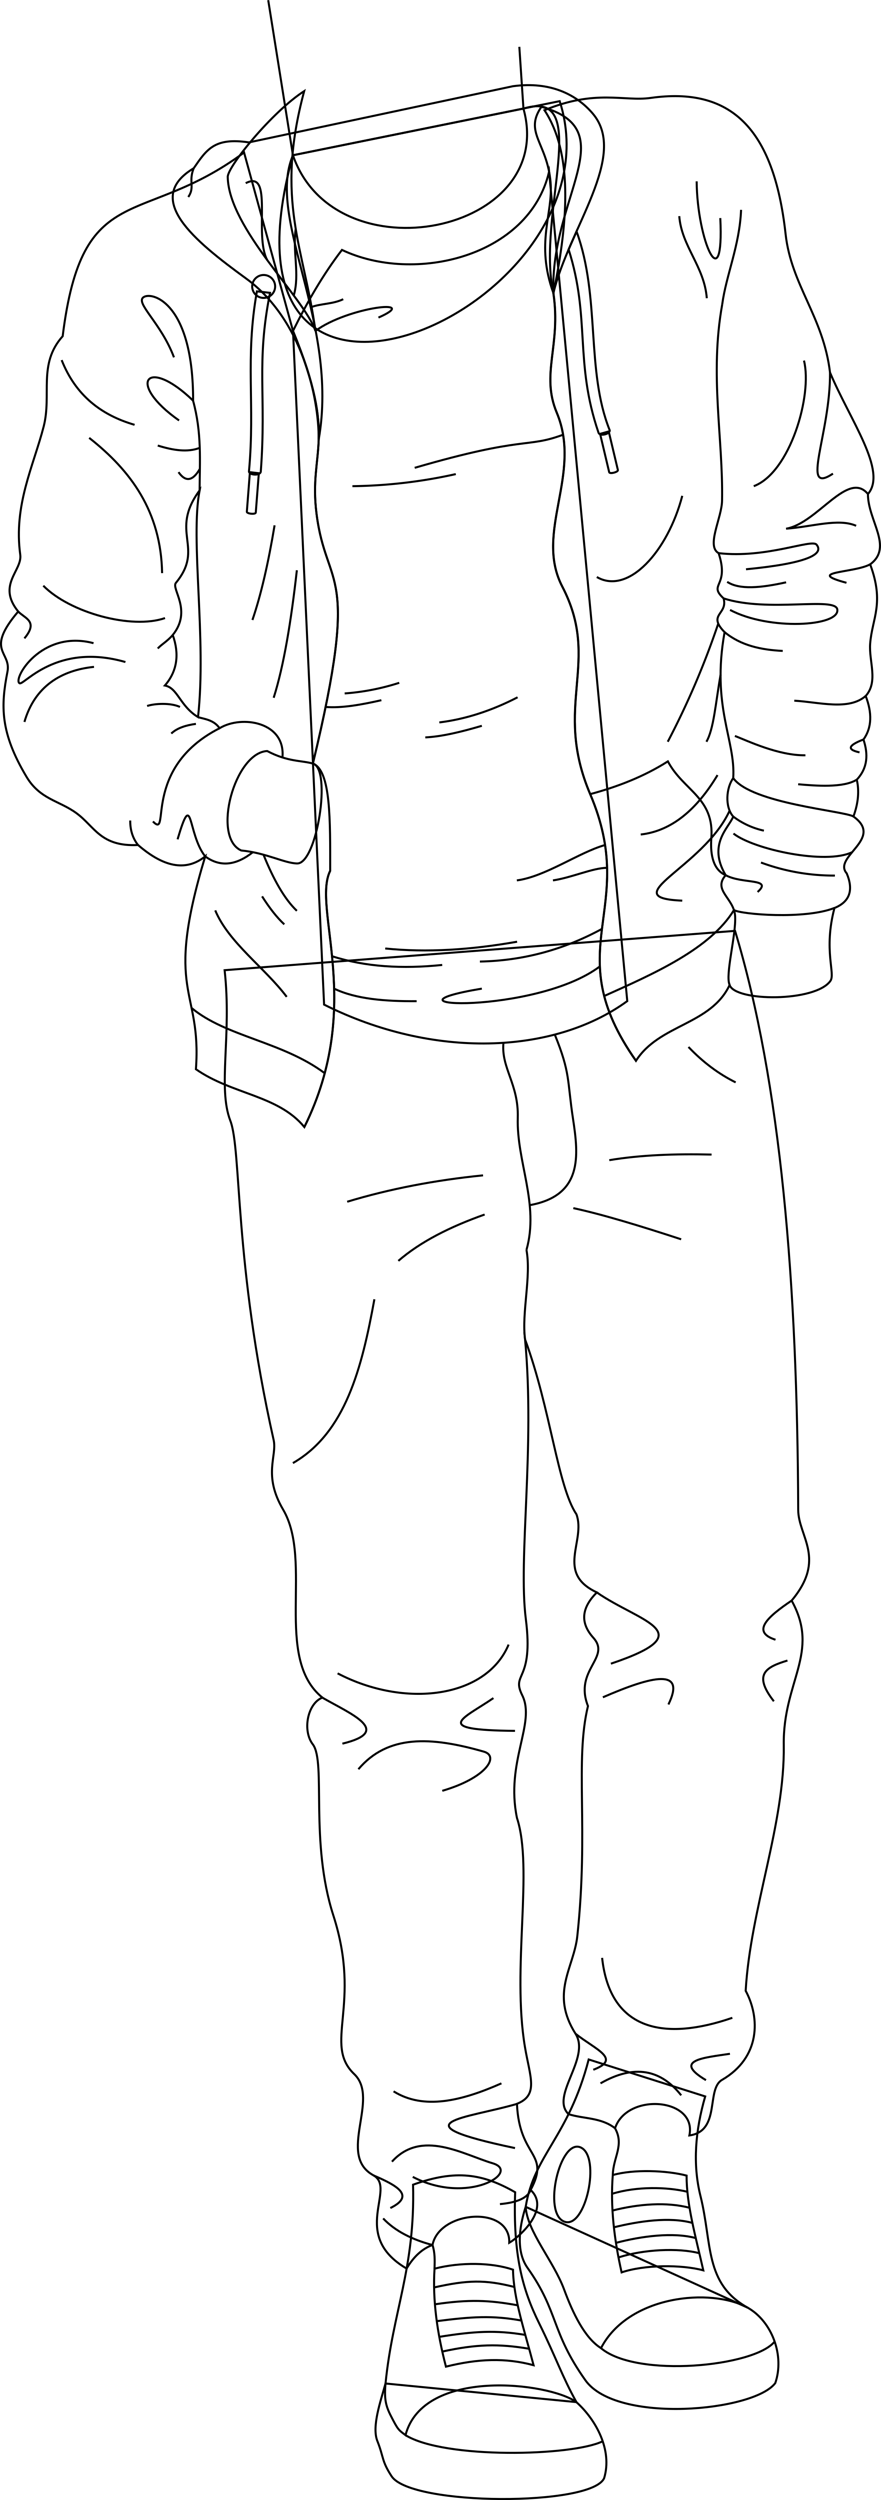 <svg id="presence" xmlns="http://www.w3.org/2000/svg" viewBox="0 0 865.96 2456.58">
  <defs>
    <style>
      .cls-1 {
        fill: none;
        stroke: #000;
        stroke-miterlimit: 10;
        stroke-width: 2px;
      }
    </style>
  </defs>
  <title>museum</title>
  <g id="bennettSoleSide">
    <path class="cls-1" d="M378.92,2342.09c-4.63,17-13.67,42.13-8.05,56.38,6.52,16.51,4.1,19.47,14,34.7,19.15,29.43,197.41,29.73,209,1.78,8.14-27.22-7.73-57-27.34-74.58Z"/>
    <path class="cls-1" d="M735.05,2267.65c23.75,13.5,36.32,47,27,74-20.95,27.93-156,40.52-186.68-2.8-34-47.95-26.07-67-56.8-110.33-13.05-18.4-6.47-45.74-1.86-60.05Z"/>
  </g>
  <g id="bennettShoe">
    <path class="cls-1" d="M406,2146.74c2.19,82-20.08,124.79-27.05,195.35-1.32,14.53,0,21.51,5.07,31.46,7.26,14.23,7.58,14,14.56,19.28,17.55-66.61,140.94-51.92,168-32.46-14.14-25.45-20.08-43.9-36.66-77.49-16.13-32.69-25.75-66.33-23.56-128.73C474.68,2136,448.08,2131.51,406,2146.74Z"/>
    <path class="cls-1" d="M693.16,2060c-9.67,33.37-12.47,66.43-4.66,97.76,11.76,47.16,3.73,86.13,46.55,109.87-36.31-20-117.43-12.24-144.31,39.71-16.16-10.08-27.8-34.73-36.31-57.75-10.36-28-36.31-56.91-37.71-81.12,8.38-51.67,41.9-68,61.92-144.78Z"/>
  </g>
  <g id="bennettShoelace">
    <path class="cls-1" d="M438.33,2325.52c31.28-7.79,58.51-8.88,86.14-1.4-8.68-33.38-19.73-65.24-20.22-93.87-20.51-7.09-51.69-7.63-77.13-1C425.12,2260.28,429.75,2292.54,438.33,2325.52Z"/>
    <path class="cls-1" d="M611,2232.9c22.12-7.57,58.76-7.82,80.31-2-7.48-33-16.53-64.64-16.45-93.12-19.53-5.11-52.18-6.38-72.54-.52C599.9,2168.24,603.62,2200.25,611,2232.9Z"/>
  </g>
  <path id="converseLogo" class="cls-1" d="M554.62,2183c21,8.08,36.46-63.91,16.11-72.9S533.12,2174.74,554.62,2183Z"/>
  <g id="clothesOverlapLine">
    <path class="cls-1" d="M426.69,2247.7c32.77-7.35,50.21-7.79,78.94-.45"/>
    <path class="cls-1" d="M427.5,2264.25c33.57-4.92,52.92-4.17,81.4,1"/>
    <path class="cls-1" d="M429.3,2280.82c34.27-4.42,54.85-5.79,83.21-.59"/>
    <path class="cls-1" d="M431.79,2296.24c33.78-5.41,55.31-6.84,84.52-1.9"/>
    <path class="cls-1" d="M434.74,2310.7c33.54-7.32,55.52-7.81,85.35-2.75"/>
    <path class="cls-1" d="M427.12,2229.22c.23-8.3.46-15.63-2-23.19"/>
    <path class="cls-1" d="M601.6,2155.69c24.16-7.47,54.22-6.79,74.08-2"/>
    <path class="cls-1" d="M602,2172.14c26-6.61,53.35-8.57,75.76-2.74"/>
    <path class="cls-1" d="M603.42,2188.59c24.37-6,54.73-10.51,77.19-4.29"/>
    <path class="cls-1" d="M605.45,2203.89c24.63-6.55,56.22-10.74,78.45-4.69"/>
    <path class="cls-1" d="M607.94,2218.23c23.92-7.91,58.89-9.61,79.46-4.17"/>
    <path class="cls-1" d="M602.34,2137.29c.29-17.55,11.5-29.29,2.2-46"/>
  </g>
  <g id="clothesDisplayLine">
    <path class="cls-1" d="M398.55,2392.83c38.24,23.64,164,20.69,193.88,6"/>
    <path class="cls-1" d="M590.74,2307.36c35.15,29.61,151,18.16,170.65-6.48"/>
  </g>
  <path id="bennettJeans" class="cls-1" d="M722.52,914.7c45.15,149.62,61.22,346.37,62.06,569,.1,26.1,28,47.91-6.46,89.08,28.4,51.32-8.69,79.25-7.74,142,1.17,77.67-32.78,160.59-37.44,241.4,14.25,26.51,14.7,65.51-23.26,87.58-15.86,9.22-1,50.34-32.07,54.58,7.73-36.89-61.29-42.6-73.07-7.08-13.78-10.77-31-9.11-45.7-13.84-18.44-17.88,22-55,6.87-79-25.25-40-1.62-64.63,1.75-96,11.34-105.57-2.62-171.89,10.47-226-14-35.77,23-47.43,5.23-67.18-14.65-16.34-9.75-31.21,3.49-44.5-41-19.2-10.47-50.61-20.06-76.78-18.56-27.68-25.18-103-50.48-171.89,9.92,106.88-6.88,215,.74,274.84,7.93,62.27-14.7,52.31-3.49,75,13.51,27.39-16.66,65.22-5.23,120.41,16.37,50.14-5.19,147.58,7.85,225.1,5,29.63,13.76,47.21-7.85,55.84,2.3,53.82,33.24,47.58,13.45,84.64,19.42,18.47-9.9,45.3-21,51.92,1.14-37.19-68.77-31.75-75.46,2.14q-15,5.47-25.45,23.19c-56.43-33.2-9.3-78.78-32.72-91.69-36.07-19.89,6.85-74.89-18.72-99.36-30.93-29.6,7.81-67.81-20.59-156-23.28-72.28-7.09-150-20-167.84-10.66-13.53-5.42-40.42,9.24-46.17-48.28-39.07-8.69-133.81-38.57-184.68-20.09-34.2-5.77-52.5-9.34-68.42-39.22-174.8-31.38-284.62-42.58-313.75-12.57-32.67,1.52-84-5.61-147.91Z"/>
  <g id="clothesDisplayLine-2" data-name="clothesDisplayLine">
    <path class="cls-1" d="M494.87,1024.66c-2.47,24.71,15,40.58,14.06,73.57-1.3,43.32,21.34,84.71,8.54,130"/>
    <path class="cls-1" d="M545.31,1016.58c15.52,38.15,12.12,44.79,17.94,82.94,5.5,36.08,9.74,75.31-42.59,84.7"/>
    <path class="cls-1" d="M723.1,1063.58c-16.49-8.19-32-19.67-46.38-34.79"/>
  </g>
  <path id="clothesOverlapLine-2" data-name="clothesOverlapLine" class="cls-1" d="M516.11,1316.1c-3.52-26.41,6.24-61.55,1.36-87.91"/>
  <g id="clothesFoldLine">
    <path class="cls-1" d="M699.42,1134.51c-35.64-.85-69.65.35-100.53,5.5"/>
    <path class="cls-1" d="M474.79,1154.93c-47,4.73-91.57,13.22-133.51,25.92"/>
    <path class="cls-1" d="M476.36,1193.42c-33.88,12-63.1,26.7-84.82,45.55"/>
    <path class="cls-1" d="M563.54,1187.13c28.72,6.19,65.93,17.53,106,30.64"/>
    <path class="cls-1" d="M368,1276.67c-12.29,67.4-28.34,131.21-80.11,161"/>
    <path class="cls-1" d="M499.93,1616c-22,52.62-102.11,62.83-168.08,28.28"/>
    <path class="cls-1" d="M485,1668.58c-29.84,20.42-62,31.42,21.21,32.21"/>
    <path class="cls-1" d="M316.9,1668.18c28.15,16.17,69.88,33,19.66,45.17"/>
    <path class="cls-1" d="M352.27,1738.48c28.87-34.1,71.12-32.24,123.31-17.27,15.62,4.48,2.36,25.91-40.84,38.48"/>
    <path class="cls-1" d="M586.65,1564.77c42.08,29.2,105.31,39.25,13.81,70"/>
    <path class="cls-1" d="M778.12,1572.78c-23.79,16-40,30.7-15.87,38.47"/>
    <path class="cls-1" d="M657,1674.87c17.65-36.13-15.74-28.2-64.41-7.07"/>
    <path class="cls-1" d="M774,1631.67c-20.42,6.28-34.48,13-13.35,40.06"/>
    <path class="cls-1" d="M719.84,1982.74c-66,22.78-120.17,13.36-128-58.9"/>
    <path class="cls-1" d="M565.71,1998.4c19.83,15.76,45.6,24.7,17.47,35.39"/>
    <path class="cls-1" d="M717.48,2018.09c-25.92,3.92-56.55,6.28-23.56,25.92"/>
    <path class="cls-1" d="M669.57,2058.93c-20-25.33-46-30.9-79.32-11.78"/>
    <path class="cls-1" d="M492.86,2047.15c-39.33,17.4-76.38,26.34-106,7.85"/>
    <path class="cls-1" d="M508.13,2067.33c-49,14.37-121.3,18.3-1.92,43.43"/>
    <path class="cls-1" d="M385.26,2124.12c29.06-32.21,69.9-7.07,99,1.57,28.28,8.41-24.35,41.62-78.54,13.35"/>
    <path class="cls-1" d="M366.93,2137.53c23,9.84,41.69,19.89,16.76,32.14"/>
    <path class="cls-1" d="M376.62,2179.88c11.79,12.5,28.47,20.77,48.48,26.15"/>
    <path class="cls-1" d="M521.58,2152c-3.05,7.75-13.22,12.3-30.18,13.8"/>
  </g>
  <path id="bennettSleeves" class="cls-1" d="M287.92,152.56C195.81,486.49,614.63,300.17,550.14,99.39Z"/>
  <path id="bennettShirt" class="cls-1" d="M336.12,245.57c71.05,33.75,184,6.86,203.6-76.88l76.84,815c-72.25,52.65-191,57.16-298,3.46L288,325.19C302,296.76,317.55,269.75,336.12,245.57Z"/>
  <g id="bennettHoodie">
    <path class="cls-1" d="M535.18,108.29c50.43-20.83,78.09-8.36,104.34-12.06,77.84-11,121,28.45,132.66,133.75,5.59,50.42,37.08,81.13,43.66,136,19.73,47.14,56.63,96.91,37.27,119.5,0,26.31,25.13,52.07,2.2,69.07,14.25,38.37,1.93,52.9,0,77.84-1.37,17.64,8.24,37.17-4.39,51.52,6.3,16.44,6.27,30.91-2.19,42.76,4.72,14.37,4.32,27.84-6.58,39.47,2.53,10.83,1.59,22.83-3.29,36.18,30.7,21.92-20.83,39.46-6.58,55.91,7,16.79,2.69,28-12.06,34-11,41.67,1.12,64.44-4,71.65-14.84,20.91-93.57,20.45-99.05,4-18.64,39.47-69.07,38.37-92.09,74.55-77.84-110.73,3.7-147.54-45-262-37.28-87.71,11.26-129.51-27.41-203.92-27.84-53.57,19.9-110.33-5.48-171-15.94-38.13,4.39-65.78-3.29-117.31C559.22,214.57,562.59,149.93,535.18,108.29Z"/>
    <path class="cls-1" d="M288,325.19c44.47,108.26,15.19,116.64,23.11,179.46,9.78,77.48,43.91,48.65-3.56,245.64,17.89,6.69,17,56.92,17,105.42-18.14,37,34.07,131.91-25.38,251.77-25.83-31.43-71.08-32-106.6-56.85,5.85-80.81-32.12-72.51,9.14-209.14-19.48,15.62-41.73,9.89-66-11.16-37,1.83-42.51-18.15-60.71-31.39-17-12.38-35.69-13.43-48.93-35.62C0,719.69.75,693.59,7.32,660.1,11.26,640-15.23,639.93,17.9,600.89c-21.26-26.23,4.19-40.1,2-55.84-6.69-48.71,13-87.12,23-125.84,8.2-31.75-5.86-61.3,18.71-88.86C80.89,174.76,139,224.6,239.9,149.84ZM172.91,572.71c-4.85,5.91,16.3,27.17-3.1,51.23,6.63,18.83,4.48,35.5-7.76,49.68,12.65,2.27,14.74,20.18,32.6,31,8.53-76.84-7.77-174.64,1.55-222.76C165.93,523,201.63,537.79,172.91,572.71Z"/>
    <path class="cls-1" d="M514.51,106.71c68.79-21,12.35,103.55,29.44,181.38,15.17-63.65,73.83-135.07,38.73-176.43-15.71-18.51-41.52-32-78.55-26.93L244.64,139.92c-33.9-5.09-41.45,6.89-54.24,25.42-50,29.89.2,71,51.69,108.48,54.94,40,71.37,117,71.16,158.14,20.19-115.3-51.93-216.61-25.33-279.4Z"/>
  </g>
  <g id="bennettHoodieInner">
    <path class="cls-1" d="M299,89.53c-31.34,20.12-75.36,74.15-75.16,84.37,1,50.68,75.27,118.63,86.18,151.29C299.15,243.63,269.9,197.68,299,89.53Z"/>
    <path class="cls-1" d="M532.19,104.93c81.92,23,8.41,88.09,11.76,183.16-17.93-49.62-.07-77.83-2.79-109.1C537.8,140.28,514.79,130.18,532.19,104.93Z"/>
  </g>
  <g id="bennettHoodieLace">
    <path class="cls-1" d="M589.85,426.32l8.94,37.7c.53,2.05,9.07-.16,8.54-2.2l-9-37.88Z"/>
    <path class="cls-1" d="M558.92,245.11c21.52,67.72,5.57,110.18,29.35,180,1.25,4.08,11.69,1.39,11-2.37-23.62-59-8.91-130.41-32.56-195.34Z"/>
    <path class="cls-1" d="M254.41,465l-3,38.65c-.2,2.1-9,1.25-8.78-.85l3-38.82Z"/>
    <path class="cls-1" d="M265.42,287.74C251.56,357.42,262,388,256.32,463.57c-.79,4.19-11.9,3.33-11.59-.49,6.1-66.26-4-110.5,7.79-176.78Z"/>
    <circle class="cls-1" cx="259.16" cy="281.48" r="11.28"/>
  </g>
  <g id="clothesOverlapLine-3" data-name="clothesOverlapLine">
    <path class="cls-1" d="M709.86,299.28c-12.49,69.18,1,131.48-.13,192.65-.31,17.31-15.78,44.61-3.39,51.61,11,33.25-10.76,30,4.88,44.42,4.49,16-16.36,15.49,1,33.2-13.19,73.44,11,106.27,8.49,143.44-6.81,9.29-8.5,28.15,0,37.78-4.34,11.15-25.4,27.26-7.43,57.61-13,14.86,8.24,22.49,9.29,40.26,1.09,18.48-9.91,57.61-5.43,67.56"/>
    <path class="cls-1" d="M820.22,892.16c-29.23,11.55-91.71,6.35-98.79,2.08-23.38,38.24-78.58,62.48-127.58,84.48"/>
    <path class="cls-1" d="M188.22,990.38c33.9,28.34,89.27,33.07,130.93,64.17"/>
    <path class="cls-1" d="M580.13,780.34c27.43-7.38,53.23-17.5,76.34-32.2,15.32,29,46,35.57,42.68,76.06-1.09,16.42,2.19,30.65,14.16,35.79,16.17,8.91,46.69,2.75,31.36,16.51"/>
    <path class="cls-1" d="M189.77,393.7c8.69,31.58,6.56,59,6.43,88.2"/>
    <path class="cls-1" d="M307.54,750.29c-11.36-3.19-24.47-1.54-44.92-12.31-31.92,1.67-54.7,84.55-25.53,97.72,24.57,2.32,42.44,12.56,55,12.76C311.5,848.78,326.24,755.53,307.54,750.29Z"/>
    <path class="cls-1" d="M201.66,841.49c15,11,30.63,8.69,46.88-4.11"/>
    <path class="cls-1" d="M277.62,744.3c3.25-34.9-40-42-61.79-28.73-5.74-8.39-15.19-9-21.18-10.91"/>
    <path class="cls-1" d="M290.67,224.75c-3.27,22.37,4.15,44.64-1.91,65.55"/>
  </g>
  <g id="clothesFoldLine-2" data-name="clothesFoldLine">
    <path class="cls-1" d="M135.67,830.33c-5.37-6.83-7.76-14.93-7.66-24.09"/>
    <path class="cls-1" d="M174.53,824.75c15.19-51.27,9.49-5.69,27.13,16.74"/>
    <path class="cls-1" d="M215.83,715.57c-77.38,39.4-47.47,110.13-65.51,91.62"/>
    <path class="cls-1" d="M192.57,711.29c-9.84,1.35-18.43,4-24.21,9.5"/>
    <path class="cls-1" d="M176.9,694.68c-9-4.27-24.92-3.46-32.28-.95"/>
    <path class="cls-1" d="M92.4,655.28C60.12,658.6,34.15,674.41,24,709.4"/>
    <path class="cls-1" d="M17.9,600.89C24.52,607.8,38,610.44,24,627.27"/>
    <path class="cls-1" d="M91.93,632C40.18,618.25,12,667.9,19.29,671.42c4.36,2.1,36.08-40.35,104-20.89"/>
    <path class="cls-1" d="M42.56,575.52c26.11,26.59,86.87,43.2,119.63,31.81"/>
    <path class="cls-1" d="M169.81,623.94c-5.25,6.18-11.42,9.5-14.74,13.3"/>
    <path class="cls-1" d="M87.66,430.26c40.87,32.13,70.6,72.25,71.68,132.92"/>
    <path class="cls-1" d="M60.6,353.83c13.75,34.77,39,54.1,71.68,63.61"/>
    <path class="cls-1" d="M176,413.17c-52.45-36.85-31.8-63.62,13.82-19.47.18-94.94-39.42-107.35-48.5-101.83S158.19,317,171,351.13"/>
    <path class="cls-1" d="M155.07,437.8c15.13,4.74,29.23,6.81,40.82,2.43"/>
    <path class="cls-1" d="M196.47,460.64q-10.5,18.3-21,3.29"/>
    <path class="cls-1" d="M269.9,516.18c-6.15,37-13.33,68.38-21.79,93.05"/>
    <path class="cls-1" d="M291.79,560.33C286.14,610.46,279,654.11,269,685.66"/>
    <path class="cls-1" d="M259,839.86c9.69,24,20.41,43.34,32.78,55.15"/>
    <path class="cls-1" d="M257.61,880.77c7.22,11.36,14.49,20.75,21.83,27.53"/>
    <path class="cls-1" d="M211.56,894.54c13.19,31.76,48.89,56.49,70.26,85"/>
    <path class="cls-1" d="M409.52,983.79c-31,.21-59.73-2.07-81.12-12.35"/>
    <path class="cls-1" d="M326.34,939.6c32.79,10.52,69.23,12.63,108.34,8.58"/>
    <path class="cls-1" d="M378.66,932c40.84,4.2,84.27,1.36,129.6-6.65"/>
    <path class="cls-1" d="M589.6,949.62c-62.83,47.46-229.45,40.76-116,21.82"/>
    <path class="cls-1" d="M591.66,912.76C554.44,933,514.53,944,471.71,944.85"/>
    <path class="cls-1" d="M596.7,852.74c-14.29.12-34.32,9.52-53.18,12.36"/>
    <path class="cls-1" d="M594.73,830.33c-25.7,7.24-58.46,31-86.71,34.77"/>
    <path class="cls-1" d="M320.05,694.68c16,1.25,35.09-2.19,54.81-6.65"/>
    <path class="cls-1" d="M338.78,681.39a228.81,228.81,0,0,0,53.65-10.45"/>
    <path class="cls-1" d="M431.83,709.87q38.25-4.7,76.91-24.69"/>
    <path class="cls-1" d="M473.61,713.19c-20.11,5.95-39.24,10.58-55.55,11.4"/>
    <path class="cls-1" d="M448,465.86a495.38,495.38,0,0,1-101.59,11.87"/>
    <path class="cls-1" d="M407.62,459.69c109.19-31.81,109.36-19,145.86-32.52"/>
    <path class="cls-1" d="M372,312.05c43.2-19-30.38-10.44-61.95,13.14"/>
    <path class="cls-1" d="M337.36,294c-9.94,4.83-21.84,4.27-31.06,7.63"/>
    <path class="cls-1" d="M667.67,212.36c2.24,29.76,24.68,49.37,27.06,80.7"/>
    <path class="cls-1" d="M684.76,178.18C685.23,237,711.82,295,708,214.26"/>
    <path class="cls-1" d="M728.43,206.19c-1.46,35.3-14.71,64.09-18.57,93.09"/>
    <path class="cls-1" d="M790.25,354.3c8.54,34.18-13.77,110.14-49.37,123.43"/>
    <path class="cls-1" d="M670.62,487.22c-14.25,54.6-53.17,97.8-84,79.76"/>
    <path class="cls-1" d="M706,612.72a799.79,799.79,0,0,1-49.64,116.14"/>
    <path class="cls-1" d="M708.29,662.87c-4.92,28-6.65,53.42-13.94,66"/>
    <path class="cls-1" d="M705.27,761.61c-20.21,33.61-44.74,54.89-75.48,58.4"/>
    <path class="cls-1" d="M717.18,796.53C691.5,852.76,602.73,882.19,670.62,885"/>
    <path class="cls-1" d="M820.63,860.36A206,206,0,0,1,748,847.54"/>
    <path class="cls-1" d="M720.74,802.38a77.22,77.22,0,0,0,30.1,13.83"/>
    <path class="cls-1" d="M720.94,819.06c19.94,15.66,90.67,30.85,116.62,18.32"/>
    <path class="cls-1" d="M720.74,764.6c18,25,108.43,32.14,118.12,37.67"/>
    <path class="cls-1" d="M722.36,723.16c12.34,4.75,42.86,19.44,69.31,19"/>
    <path class="cls-1" d="M850.92,683.86c-16.74,14.62-45.48,6.07-70.17,4.65"/>
    <path class="cls-1" d="M848.73,726.62c-13.05,5.06-18.11,9.55-3.89,12.68"/>
    <path class="cls-1" d="M842.15,766.09c-13,8.34-41,6-57.6,4.54"/>
    <path class="cls-1" d="M712.25,621.16c16,13.21,35.9,17.39,57.11,18.45"/>
    <path class="cls-1" d="M815.84,365.93c.52,60.53-29.89,121.43,2.89,99.46"/>
    <path class="cls-1" d="M853.11,485.43c-19.66-23.84-49.57,28.85-80.43,34.08,25.64-1.9,51.39-10.48,68.84-2.85"/>
    <path class="cls-1" d="M706.34,543.54c46.88,5.4,91.39-14.26,96.25-8.37,7.91,9.59-10,18.52-69.31,24.21"/>
    <path class="cls-1" d="M855.31,554.5c-15.69,8.68-64.91,7-23.29,18.17"/>
    <path class="cls-1" d="M714.77,571.73c12,8,33.37,5.91,57.91.47"/>
    <path class="cls-1" d="M711.22,588c43.9,14.15,109.72-1.91,111.78,10.82,2.74,16.86-67.41,20.89-105.39.48"/>
    <path class="cls-1" d="M190.4,165.34c-5.34,13.17,1.44,18.44-5.34,28.23"/>
    <path class="cls-1" d="M241.52,180c27.59-14.29,7.89,50.95,21.1,75.43"/>
  </g>
  <g id="zipperDisplayLine">
    <path class="cls-1" d="M544,288.09c7.68,51.53-12.65,79.18,3.29,117.31,25.38,60.69-22.36,117.45,5.48,171,38.67,74.41-9.87,116.21,27.41,203.92,48.65,114.48-32.89,151.29,45,262"/>
    <path class="cls-1" d="M307.54,750.29c47.47-197,13.34-168.16,3.56-245.64-7.92-62.82,21.36-71.2-23.11-179.46"/>
    <path class="cls-1" d="M299.12,1107.48c59.45-119.86,7.24-214.8,25.38-251.77"/>
  </g>
  <g id="skinEastAsian">
    <path class="cls-1" d="M510.46,46l4.05,60.7c34,122.78-184.87,166.54-226.59,45.85L263.64.16"/>
  </g>
</svg>
